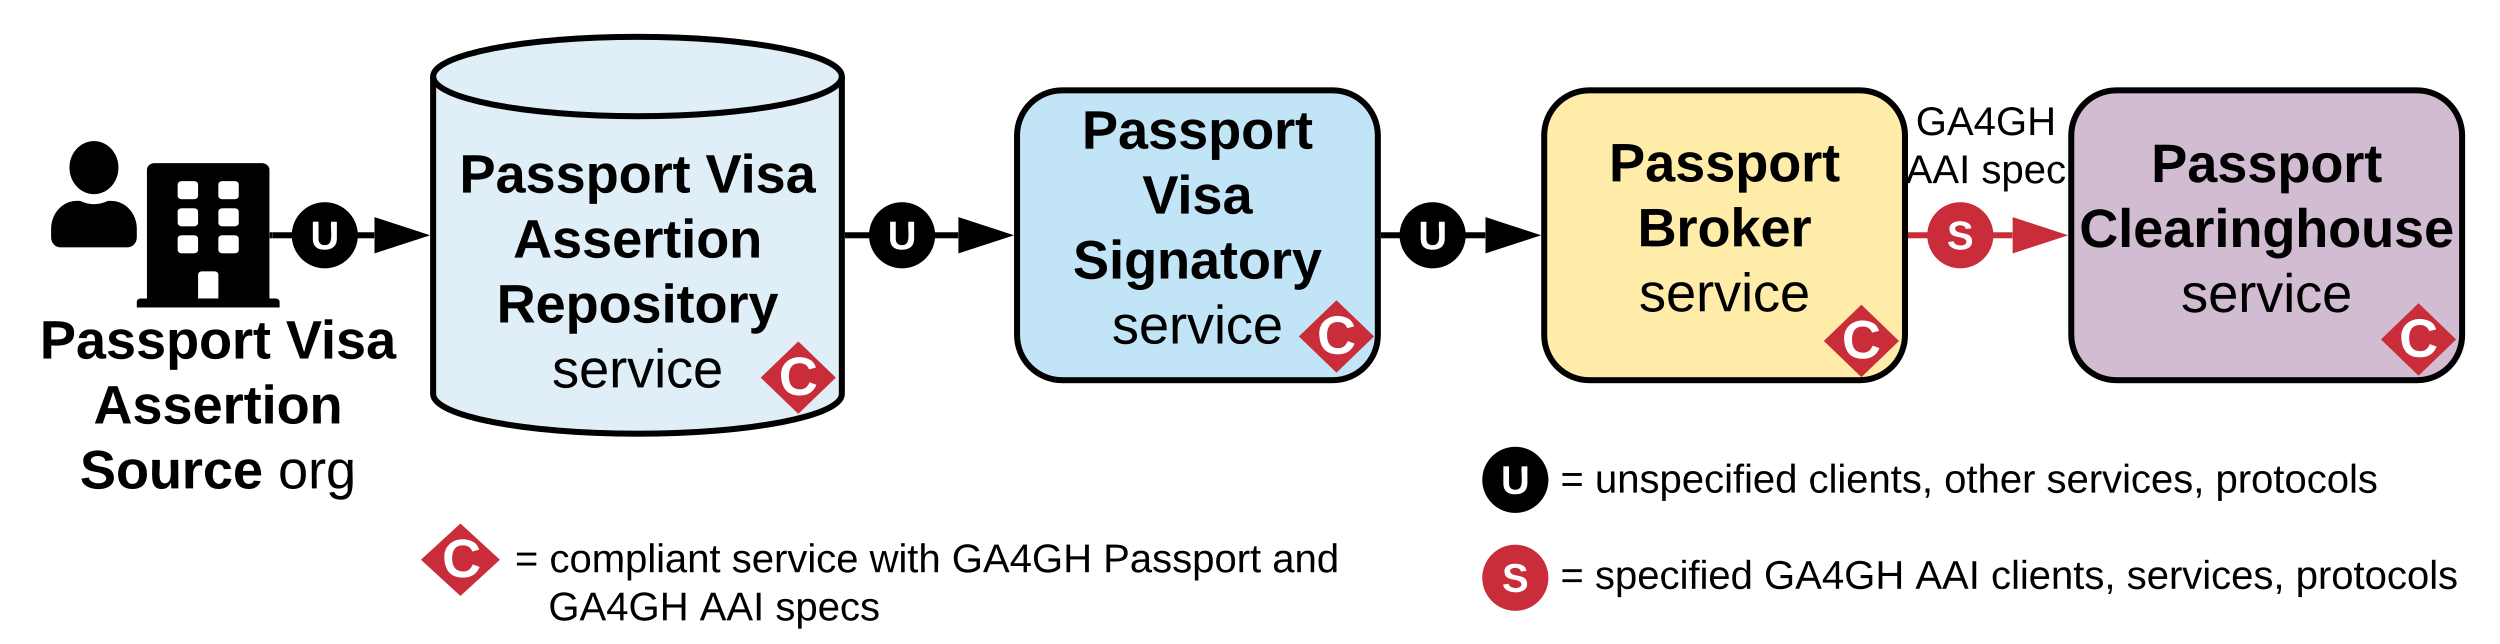 <svg xmlns="http://www.w3.org/2000/svg" xmlns:xlink="http://www.w3.org/1999/xlink" xmlns:lucid="lucid" width="831.5" height="214.17"><g transform="translate(0 0)" lucid:page-tab-id="0_0"><path d="M280 131.05c0 7.3-30.43 13.2-67.97 13.2s-67.97-5.9-67.97-13.2V25.45c0-7.3 30.43-13.2 67.97-13.2S280 18.15 280 25.45z" stroke="#000" stroke-width="2" fill="#dfeef7"/><path d="M280 25.45c0 7.3-30.43 13.2-67.97 13.2s-67.97-5.9-67.97-13.2" stroke="#000" stroke-width="2" fill="none"/><use xlink:href="#a" transform="matrix(1,0,0,1,149.062,43.65) translate(3.75 20.4)"/><use xlink:href="#b" transform="matrix(1,0,0,1,149.062,43.65) translate(85.6 20.4)"/><use xlink:href="#c" transform="matrix(1,0,0,1,149.062,43.65) translate(21.6 42)"/><use xlink:href="#d" transform="matrix(1,0,0,1,149.062,43.65) translate(16.125 63.6)"/><use xlink:href="#e" transform="matrix(1,0,0,1,149.062,43.65) translate(34.555 85.2)"/><path d="M338.27 45.05c0-8.28 6.72-15 15-15h90c8.3 0 15 6.72 15 15v66.4c0 8.28-6.7 15-15 15h-90c-8.28 0-15-6.72-15-15z" stroke="#000" stroke-width="2" fill="#c1e4f7"/><use xlink:href="#f" transform="matrix(1,0,0,1,343.273,35.05) translate(16.575 14.4)"/><use xlink:href="#b" transform="matrix(1,0,0,1,343.273,35.05) translate(36.675 36)"/><use xlink:href="#g" transform="matrix(1,0,0,1,343.273,35.05) translate(13.6 57.6)"/><use xlink:href="#e" transform="matrix(1,0,0,1,343.273,35.05) translate(26.55 79.2)"/><path d="M513.6 45.05c0-8.28 6.7-15 15-15h90c8.27 0 15 6.72 15 15v66.4c0 8.28-6.73 15-15 15h-90c-8.3 0-15-6.72-15-15z" stroke="#000" stroke-width="2" fill="#ffeca9"/><use xlink:href="#f" transform="matrix(1,0,0,1,518.585,35.05) translate(16.575 25.275)"/><use xlink:href="#h" transform="matrix(1,0,0,1,518.585,35.05) translate(26.05 46.875)"/><use xlink:href="#e" transform="matrix(1,0,0,1,518.585,35.05) translate(26.55 68.475)"/><path d="M688.9 45.05c0-8.28 6.7-15 15-15h100c8.28 0 15 6.72 15 15v66.4c0 8.28-6.72 15-15 15h-100c-8.3 0-15-6.72-15-15z" stroke="#000" stroke-width="2" fill="#d1bcd2"/><use xlink:href="#f" transform="matrix(1,0,0,1,693.898,35.05) translate(21.575 25.5)"/><use xlink:href="#i" transform="matrix(1,0,0,1,693.898,35.05) translate(-2.35 47.1)"/><use xlink:href="#e" transform="matrix(1,0,0,1,693.898,35.05) translate(31.55 68.7)"/><path d="M90.63 78.25h33.92" stroke="#000" stroke-width="2" fill="none"/><path d="M90.65 79.25h-1.02v-2h1.02z"/><path d="M139.83 78.25l-14.27 4.64v-9.3z" stroke="#000" stroke-width="2"/><path d="M282 78.25h36.77" stroke="#000" stroke-width="2" fill="none"/><path d="M282.03 79.25H281v-2h1.03z"/><path d="M334.04 78.25l-14.27 4.64v-9.3z" stroke="#000" stroke-width="2"/><path d="M460.27 78.25h33.8" stroke="#000" stroke-width="2" fill="none"/><path d="M460.3 79.25h-1.03v-2h1.03z"/><path d="M509.35 78.25l-14.27 4.64v-9.3z" stroke="#000" stroke-width="2"/><path d="M635.6 78.25h33.8" stroke="#c92d39" stroke-width="2" fill="none"/><path d="M635.6 79.25h-1v-2h1z" fill="#c92d39"/><path d="M684.66 78.25L670.4 82.9v-9.3z" stroke="#c92d39" stroke-width="2" fill="#c92d39"/><path d="M0 99.85h144.06v74.8H0z" stroke="#000" stroke-opacity="0" stroke-width="2" fill="#fff" fill-opacity="0"/><use xlink:href="#a" transform="matrix(1,0,0,1,5,104.85) translate(8.25 14.4)"/><use xlink:href="#b" transform="matrix(1,0,0,1,5,104.85) translate(90.1 14.4)"/><use xlink:href="#j" transform="matrix(1,0,0,1,5,104.85) translate(26.1 36)"/><use xlink:href="#k" transform="matrix(1,0,0,1,5,104.85) translate(21.575 57.6)"/><use xlink:href="#l" transform="matrix(1,0,0,1,5,104.85) translate(87.475 57.6)"/><path d="M118.03 78.25c0 5.52-4.48 10-10 10s-10-4.48-10-10 4.48-10 10-10 10 4.48 10 10z" stroke="#000" stroke-width="2"/><use xlink:href="#m" transform="matrix(1,0,0,1,98.031,68.25) translate(5.204 14.667)"/><path d="M310.03 78.25c0 5.52-4.48 10-10 10s-10-4.48-10-10 4.48-10 10-10 10 4.48 10 10z" stroke="#000" stroke-width="2"/><use xlink:href="#m" transform="matrix(1,0,0,1,290.031,68.25) translate(5.204 14.667)"/><path d="M486.5 78.25c0 5.52-4.46 10-10 10-5.5 0-10-4.48-10-10s4.5-10 10-10c5.54 0 10 4.48 10 10z" stroke="#000" stroke-width="2"/><use xlink:href="#m" transform="matrix(1,0,0,1,466.514,68.25) translate(5.204 14.667)"/><path d="M662 78.25c0 5.52-4.48 10-10 10s-10-4.48-10-10 4.48-10 10-10 10 4.48 10 10z" stroke="#c92d39" stroke-width="2" fill="#c92d39"/><use xlink:href="#n" transform="matrix(1,0,0,1,642,68.25) translate(5.556 14.667)"/><path d="M628 29.25h64.5v40H628z" stroke="#000" stroke-opacity="0" stroke-width="2" fill="#fff" fill-opacity="0"/><use xlink:href="#o" transform="matrix(1,0,0,1,633,34.25) translate(4.185 10.667)"/><use xlink:href="#p" transform="matrix(1,0,0,1,633,34.25) translate(0.833 26.667)"/><use xlink:href="#q" transform="matrix(1,0,0,1,633,34.25) translate(26.019 26.667)"/><path d="M265.5 113.55L278 125.6l-12.5 12.05L253 125.6z" stroke="#000" stroke-opacity="0" stroke-width="2" fill="#c92d39"/><use xlink:href="#r" transform="matrix(1,0,0,1,253,113.552) translate(6.025 17.8)"/><path d="M444.5 99.85L457 111.9l-12.5 12.05L432 111.9z" stroke="#000" stroke-opacity="0" stroke-width="2" fill="#c92d39"/><use xlink:href="#r" transform="matrix(1,0,0,1,432,99.85) translate(6.025 17.8)"/><path d="M619.1 101.35l12.5 12.05-12.5 12.05-12.5-12.05z" stroke="#000" stroke-opacity="0" stroke-width="2" fill="#c92d39"/><use xlink:href="#r" transform="matrix(1,0,0,1,606.585,101.35) translate(6.025 17.8)"/><path d="M804.4 100.85l12.5 12.05-12.5 12.05-12.5-12.05z" stroke="#000" stroke-opacity="0" stroke-width="2" fill="#c92d39"/><g><use xlink:href="#r" transform="matrix(1,0,0,1,791.898,100.85) translate(6.025 17.8)"/></g><path d="M153.13 174.12l13.14 12.05-13.14 12.05L140 186.17z" stroke="#000" stroke-opacity="0" stroke-width="2" fill="#c92d39"/><g><use xlink:href="#r" transform="matrix(1,0,0,1,140,174.123) translate(7.025 17.8)"/></g><path d="M166.27 172.65h294.2v42h-294.2z" stroke="#000" stroke-opacity="0" stroke-width="2" fill="#fff" fill-opacity="0"/><g><use xlink:href="#s" transform="matrix(1,0,0,1,171.268,177.65) translate(0 12.667)"/><use xlink:href="#t" transform="matrix(1,0,0,1,171.268,177.65) translate(11.481 12.667)"/><use xlink:href="#u" transform="matrix(1,0,0,1,171.268,177.65) translate(72.111 12.667)"/><use xlink:href="#v" transform="matrix(1,0,0,1,171.268,177.65) translate(117.963 12.667)"/><use xlink:href="#w" transform="matrix(1,0,0,1,171.268,177.65) translate(145.296 12.667)"/><use xlink:href="#x" transform="matrix(1,0,0,1,171.268,177.65) translate(195.63 12.667)"/><use xlink:href="#y" transform="matrix(1,0,0,1,171.268,177.65) translate(251.889 12.667)"/><use xlink:href="#z" transform="matrix(1,0,0,1,171.268,177.65) translate(0 28.667)"/><use xlink:href="#w" transform="matrix(1,0,0,1,171.268,177.65) translate(11.111 28.667)"/><use xlink:href="#A" transform="matrix(1,0,0,1,171.268,177.65) translate(61.444 28.667)"/><use xlink:href="#B" transform="matrix(1,0,0,1,171.268,177.65) translate(86.63 28.667)"/></g><path d="M91.72 99.27h-2.1V56.5c0-1.24-1.13-2.25-2.56-2.25H51.44c-1.43 0-2.57 1-2.57 2.26v42.77h-2.1c-.7 0-1.27.48-1.27 1.1v1.88H93v-1.87c0-.63-.57-1.1-1.28-1.1zM59.1 61.35c-.02-.62.55-1.1 1.27-1.1h4.23c.7 0 1.28.48 1.28 1.1v3.8c0 .62-.57 1.1-1.28 1.1h-4.23c-.7 0-1.28-.48-1.28-1.1l-.02-3.8zm-.02 9.03c0-.63.58-1.1 1.3-1.1h4.2c.73 0 1.3.47 1.3 1.1v3.74c0 .63-.57 1.15-1.28 1.15h-4.23c-.7 0-1.28-.52-1.28-1.15l-.02-3.74zm5.52 13.87h-4.23c-.7 0-1.28-.48-1.28-1.1l-.02-3.8c0-.62.58-1.1 1.3-1.1h4.2c.73 0 1.3.48 1.3 1.1v3.8c0 .62-.57 1.1-1.28 1.1zm8.02 15.02h-6.74v-7.92c0-.62.57-1.1 1.23-1.1h4.3c.65 0 1.22.48 1.22 1.1v7.92zm6.8-16.12c0 .62-.58 1.1-1.3 1.1H73.9c-.7 0-1.28-.48-1.28-1.1v-3.8c0-.62.57-1.1 1.28-1.1h4.23c.72 0 1.28.48 1.28 1.1v3.8zm0-9.03c0 .63-.58 1.15-1.3 1.15H73.9c-.7 0-1.28-.52-1.28-1.15v-3.74c0-.63.57-1.1 1.28-1.1h4.23c.72 0 1.28.47 1.28 1.1v3.74zm0-8.97c0 .62-.58 1.1-1.3 1.1H73.9c-.7 0-1.28-.48-1.28-1.1v-3.8c0-.62.57-1.1 1.28-1.1h4.23c.72 0 1.28.48 1.28 1.1v3.8zM31.25 64.58c4.5 0 8.15-3.95 8.15-8.83s-3.65-8.83-8.15-8.83-8.15 3.95-8.15 8.83 3.65 8.83 8.15 8.83zm5.7 2.23H35.9c-1.43.68-3 1.1-4.65 1.1-1.65 0-3.22-.42-4.65-1.1h-1.05c-4.73 0-8.55 4.14-8.55 9.27v2.86c0 1.84 1.37 3.32 3.05 3.32h22.4c1.68 0 3.05-1.48 3.05-3.32v-2.86c0-5.13-3.82-9.26-8.55-9.26z" stroke="#000" stroke-opacity="0" stroke-width=".29"/><path d="M514 159.6c0 5.52-4.48 10-10 10s-10-4.48-10-10 4.48-10 10-10 10 4.48 10 10z" stroke="#000" stroke-width="2"/><g><use xlink:href="#m" transform="matrix(1,0,0,1,494,149.6) translate(5.204 14.667)"/></g><path d="M514 140.17h316.5v42H514z" stroke="#000" stroke-opacity="0" stroke-width="2" fill="#fff" fill-opacity="0"/><g><use xlink:href="#s" transform="matrix(1,0,0,1,519,145.173) translate(0 18.667)"/><use xlink:href="#C" transform="matrix(1,0,0,1,519,145.173) translate(11.481 18.667)"/><use xlink:href="#D" transform="matrix(1,0,0,1,519,145.173) translate(82.519 18.667)"/><use xlink:href="#E" transform="matrix(1,0,0,1,519,145.173) translate(127.63 18.667)"/><use xlink:href="#F" transform="matrix(1,0,0,1,519,145.173) translate(161.667 18.667)"/><use xlink:href="#G" transform="matrix(1,0,0,1,519,145.173) translate(217.889 18.667)"/></g><path d="M514 192.17c0 5.53-4.48 10-10 10s-10-4.47-10-10c0-5.52 4.48-10 10-10s10 4.48 10 10z" stroke="#c92d39" stroke-width="2" fill="#c92d39"/><g><use xlink:href="#n" transform="matrix(1,0,0,1,494,182.173) translate(5.556 14.667)"/></g><path d="M514 172.17h316.5v42H514z" stroke="#000" stroke-opacity="0" stroke-width="2" fill="#fff" fill-opacity="0"/><g><use xlink:href="#s" transform="matrix(1,0,0,1,519,177.173) translate(0 18.667)"/><use xlink:href="#H" transform="matrix(1,0,0,1,519,177.173) translate(11.481 18.667)"/><use xlink:href="#w" transform="matrix(1,0,0,1,519,177.173) translate(67.704 18.667)"/><use xlink:href="#A" transform="matrix(1,0,0,1,519,177.173) translate(118.037 18.667)"/><use xlink:href="#D" transform="matrix(1,0,0,1,519,177.173) translate(143.222 18.667)"/><use xlink:href="#F" transform="matrix(1,0,0,1,519,177.173) translate(188.333 18.667)"/><use xlink:href="#G" transform="matrix(1,0,0,1,519,177.173) translate(244.556 18.667)"/></g><defs><path d="M24-248c93 1 206-16 204 79-1 75-69 88-152 82V0H24v-248zm52 121c47 0 100 7 100-41 0-47-54-39-100-39v80" id="I"/><path d="M133-34C117-15 103 5 69 4 32 3 11-16 11-54c-1-60 55-63 116-61 1-26-3-47-28-47-18 1-26 9-28 27l-52-2c7-38 36-58 82-57s74 22 75 68l1 82c-1 14 12 18 25 15v27c-30 8-71 5-69-32zm-48 3c29 0 43-24 42-57-32 0-66-3-65 30 0 17 8 27 23 27" id="J"/><path d="M137-138c1-29-70-34-71-4 15 46 118 7 119 86 1 83-164 76-172 9l43-7c4 19 20 25 44 25 33 8 57-30 24-41C81-84 22-81 20-136c-2-80 154-74 161-7" id="K"/><path d="M135-194c53 0 70 44 70 98 0 56-19 98-73 100-31 1-45-17-59-34 3 33 2 69 2 105H25l-1-265h48c2 10 0 23 3 31 11-24 29-35 60-35zM114-30c33 0 39-31 40-66 0-38-9-64-40-64-56 0-55 130 0 130" id="L"/><path d="M110-194c64 0 96 36 96 99 0 64-35 99-97 99-61 0-95-36-95-99 0-62 34-99 96-99zm-1 164c35 0 45-28 45-65 0-40-10-65-43-65-34 0-45 26-45 65 0 36 10 65 43 65" id="M"/><path d="M135-150c-39-12-60 13-60 57V0H25l-1-190h47c2 13-1 29 3 40 6-28 27-53 61-41v41" id="N"/><path d="M115-3C79 11 28 4 28-45v-112H4v-33h27l15-45h31v45h36v33H77v99c-1 23 16 31 38 25v30" id="O"/><g id="a"><use transform="matrix(0.05,0,0,0.05,0,0)" xlink:href="#I"/><use transform="matrix(0.05,0,0,0.05,12,0)" xlink:href="#J"/><use transform="matrix(0.05,0,0,0.05,22,0)" xlink:href="#K"/><use transform="matrix(0.05,0,0,0.05,32,0)" xlink:href="#K"/><use transform="matrix(0.05,0,0,0.05,42,0)" xlink:href="#L"/><use transform="matrix(0.05,0,0,0.05,52.95,0)" xlink:href="#M"/><use transform="matrix(0.05,0,0,0.05,63.9,0)" xlink:href="#N"/><use transform="matrix(0.05,0,0,0.05,70.9,0)" xlink:href="#O"/></g><path d="M147 0H94L2-248h55l64 206c17-72 42-137 63-206h54" id="P"/><path d="M25-224v-37h50v37H25zM25 0v-190h50V0H25" id="Q"/><g id="b"><use transform="matrix(0.05,0,0,0.05,0,0)" xlink:href="#P"/><use transform="matrix(0.05,0,0,0.05,11.65,0)" xlink:href="#Q"/><use transform="matrix(0.05,0,0,0.05,16.65,0)" xlink:href="#K"/><use transform="matrix(0.05,0,0,0.05,26.65,0)" xlink:href="#J"/></g><path d="M199 0l-22-63H83L61 0H9l90-248h61L250 0h-51zm-33-102l-36-108c-10 38-24 72-36 108h72" id="R"/><path d="M185-48c-13 30-37 53-82 52C43 2 14-33 14-96s30-98 90-98c62 0 83 45 84 108H66c0 31 8 55 39 56 18 0 30-7 34-22zm-45-69c5-46-57-63-70-21-2 6-4 13-4 21h74" id="S"/><path d="M135-194c87-1 58 113 63 194h-50c-7-57 23-157-34-157-59 0-34 97-39 157H25l-1-190h47c2 12-1 28 3 38 12-26 28-41 61-42" id="T"/><g id="c"><use transform="matrix(0.05,0,0,0.05,0,0)" xlink:href="#R"/><use transform="matrix(0.05,0,0,0.05,12.95,0)" xlink:href="#K"/><use transform="matrix(0.05,0,0,0.05,22.95,0)" xlink:href="#K"/><use transform="matrix(0.05,0,0,0.05,32.95,0)" xlink:href="#S"/><use transform="matrix(0.05,0,0,0.05,42.95,0)" xlink:href="#N"/><use transform="matrix(0.05,0,0,0.05,49.95,0)" xlink:href="#O"/><use transform="matrix(0.05,0,0,0.05,55.9,0)" xlink:href="#Q"/><use transform="matrix(0.05,0,0,0.05,60.9,0)" xlink:href="#M"/><use transform="matrix(0.05,0,0,0.05,71.85,0)" xlink:href="#T"/></g><path d="M240-174c0 40-23 61-54 70L253 0h-59l-57-94H76V0H24v-248c93 4 217-23 216 74zM76-134c48-2 112 12 112-38 0-48-66-32-112-35v73" id="U"/><path d="M123 10C108 53 80 86 19 72V37c35 8 53-11 59-39L3-190h52l48 148c12-52 28-100 44-148h51" id="V"/><g id="d"><use transform="matrix(0.05,0,0,0.05,0,0)" xlink:href="#U"/><use transform="matrix(0.05,0,0,0.05,12.95,0)" xlink:href="#S"/><use transform="matrix(0.05,0,0,0.05,22.95,0)" xlink:href="#L"/><use transform="matrix(0.05,0,0,0.05,33.9,0)" xlink:href="#M"/><use transform="matrix(0.05,0,0,0.05,44.85,0)" xlink:href="#K"/><use transform="matrix(0.05,0,0,0.05,54.85,0)" xlink:href="#Q"/><use transform="matrix(0.05,0,0,0.05,59.85,0)" xlink:href="#O"/><use transform="matrix(0.05,0,0,0.05,65.8,0)" xlink:href="#M"/><use transform="matrix(0.05,0,0,0.05,76.75,0)" xlink:href="#N"/><use transform="matrix(0.05,0,0,0.05,83.75,0)" xlink:href="#V"/></g><path d="M135-143c-3-34-86-38-87 0 15 53 115 12 119 90S17 21 10-45l28-5c4 36 97 45 98 0-10-56-113-15-118-90-4-57 82-63 122-42 12 7 21 19 24 35" id="W"/><path d="M100-194c63 0 86 42 84 106H49c0 40 14 67 53 68 26 1 43-12 49-29l28 8c-11 28-37 45-77 45C44 4 14-33 15-96c1-61 26-98 85-98zm52 81c6-60-76-77-97-28-3 7-6 17-6 28h103" id="X"/><path d="M114-163C36-179 61-72 57 0H25l-1-190h30c1 12-1 29 2 39 6-27 23-49 58-41v29" id="Y"/><path d="M108 0H70L1-190h34L89-25l56-165h34" id="Z"/><path d="M24-231v-30h32v30H24zM24 0v-190h32V0H24" id="aa"/><path d="M96-169c-40 0-48 33-48 73s9 75 48 75c24 0 41-14 43-38l32 2c-6 37-31 61-74 61-59 0-76-41-82-99-10-93 101-131 147-64 4 7 5 14 7 22l-32 3c-4-21-16-35-41-35" id="ab"/><g id="e"><use transform="matrix(0.05,0,0,0.05,0,0)" xlink:href="#W"/><use transform="matrix(0.05,0,0,0.05,9,0)" xlink:href="#X"/><use transform="matrix(0.05,0,0,0.05,19,0)" xlink:href="#Y"/><use transform="matrix(0.05,0,0,0.05,24.95,0)" xlink:href="#Z"/><use transform="matrix(0.05,0,0,0.05,33.95,0)" xlink:href="#aa"/><use transform="matrix(0.05,0,0,0.05,37.9,0)" xlink:href="#ab"/><use transform="matrix(0.05,0,0,0.05,46.9,0)" xlink:href="#X"/></g><g id="f"><use transform="matrix(0.05,0,0,0.05,0,0)" xlink:href="#I"/><use transform="matrix(0.05,0,0,0.05,12,0)" xlink:href="#J"/><use transform="matrix(0.05,0,0,0.05,22,0)" xlink:href="#K"/><use transform="matrix(0.05,0,0,0.05,32,0)" xlink:href="#K"/><use transform="matrix(0.05,0,0,0.05,42,0)" xlink:href="#L"/><use transform="matrix(0.05,0,0,0.05,52.95,0)" xlink:href="#M"/><use transform="matrix(0.05,0,0,0.05,63.9,0)" xlink:href="#N"/><use transform="matrix(0.05,0,0,0.05,70.9,0)" xlink:href="#O"/></g><path d="M169-182c-1-43-94-46-97-3 18 66 151 10 154 114 3 95-165 93-204 36-6-8-10-19-12-30l50-8c3 46 112 56 116 5-17-69-150-10-154-114-4-87 153-88 188-35 5 8 8 18 10 28" id="ac"/><path d="M195-6C206 82 75 100 31 46c-4-6-6-13-8-21l49-6c3 16 16 24 34 25 40 0 42-37 40-79-11 22-30 35-61 35-53 0-70-43-70-97 0-56 18-96 73-97 30 0 46 14 59 34l2-30h47zm-90-29c32 0 41-27 41-63 0-35-9-62-40-62-32 0-39 29-40 63 0 36 9 62 39 62" id="ad"/><g id="g"><use transform="matrix(0.05,0,0,0.05,0,0)" xlink:href="#ac"/><use transform="matrix(0.05,0,0,0.05,12,0)" xlink:href="#Q"/><use transform="matrix(0.05,0,0,0.05,17,0)" xlink:href="#ad"/><use transform="matrix(0.05,0,0,0.05,27.95,0)" xlink:href="#T"/><use transform="matrix(0.05,0,0,0.05,38.9,0)" xlink:href="#J"/><use transform="matrix(0.05,0,0,0.05,48.9,0)" xlink:href="#O"/><use transform="matrix(0.05,0,0,0.05,54.85,0)" xlink:href="#M"/><use transform="matrix(0.05,0,0,0.05,65.8,0)" xlink:href="#N"/><use transform="matrix(0.05,0,0,0.05,72.8,0)" xlink:href="#V"/></g><path d="M182-130c37 4 62 22 62 59C244 23 116-4 24 0v-248c84 5 203-23 205 63 0 31-19 50-47 55zM76-148c40-3 101 13 101-30 0-44-60-28-101-31v61zm0 110c48-3 116 14 116-37 0-48-69-32-116-35v72" id="ae"/><path d="M147 0L96-86 75-71V0H25v-261h50v150l67-79h53l-66 74L201 0h-54" id="af"/><g id="h"><use transform="matrix(0.05,0,0,0.05,0,0)" xlink:href="#ae"/><use transform="matrix(0.05,0,0,0.05,12.95,0)" xlink:href="#N"/><use transform="matrix(0.05,0,0,0.05,19.95,0)" xlink:href="#M"/><use transform="matrix(0.05,0,0,0.05,30.9,0)" xlink:href="#af"/><use transform="matrix(0.05,0,0,0.05,40.9,0)" xlink:href="#S"/><use transform="matrix(0.05,0,0,0.05,50.9,0)" xlink:href="#N"/></g><path d="M67-125c0 53 21 87 73 88 37 1 54-22 65-47l45 17C233-25 199 4 140 4 58 4 20-42 15-125 8-235 124-281 211-232c18 10 29 29 36 50l-46 12c-8-25-30-41-62-41-52 0-71 34-72 86" id="ag"/><path d="M25 0v-261h50V0H25" id="ah"/><path d="M114-157C55-157 80-60 75 0H25v-261h50l-1 109c12-26 28-41 61-42 86-1 58 113 63 194h-50c-7-57 23-157-34-157" id="ai"/><path d="M85 4C-2 5 27-109 22-190h50c7 57-23 150 33 157 60-5 35-97 40-157h50l1 190h-47c-2-12 1-28-3-38-12 25-28 42-61 42" id="aj"/><g id="i"><use transform="matrix(0.05,0,0,0.05,0,0)" xlink:href="#ag"/><use transform="matrix(0.05,0,0,0.05,12.95,0)" xlink:href="#ah"/><use transform="matrix(0.05,0,0,0.05,17.95,0)" xlink:href="#S"/><use transform="matrix(0.05,0,0,0.05,27.95,0)" xlink:href="#J"/><use transform="matrix(0.05,0,0,0.05,37.95,0)" xlink:href="#N"/><use transform="matrix(0.05,0,0,0.05,44.95,0)" xlink:href="#Q"/><use transform="matrix(0.05,0,0,0.05,49.95,0)" xlink:href="#T"/><use transform="matrix(0.05,0,0,0.05,60.9,0)" xlink:href="#ad"/><use transform="matrix(0.05,0,0,0.05,71.85,0)" xlink:href="#ai"/><use transform="matrix(0.05,0,0,0.05,82.8,0)" xlink:href="#M"/><use transform="matrix(0.05,0,0,0.05,93.75,0)" xlink:href="#aj"/><use transform="matrix(0.05,0,0,0.05,104.7,0)" xlink:href="#K"/><use transform="matrix(0.05,0,0,0.05,114.7,0)" xlink:href="#S"/></g><g id="j"><use transform="matrix(0.05,0,0,0.05,0,0)" xlink:href="#R"/><use transform="matrix(0.05,0,0,0.05,12.95,0)" xlink:href="#K"/><use transform="matrix(0.05,0,0,0.05,22.95,0)" xlink:href="#K"/><use transform="matrix(0.05,0,0,0.05,32.95,0)" xlink:href="#S"/><use transform="matrix(0.05,0,0,0.05,42.95,0)" xlink:href="#N"/><use transform="matrix(0.05,0,0,0.05,49.95,0)" xlink:href="#O"/><use transform="matrix(0.05,0,0,0.05,55.9,0)" xlink:href="#Q"/><use transform="matrix(0.05,0,0,0.05,60.9,0)" xlink:href="#M"/><use transform="matrix(0.05,0,0,0.05,71.85,0)" xlink:href="#T"/></g><path d="M190-63c-7 42-38 67-86 67-59 0-84-38-90-98-12-110 154-137 174-36l-49 2c-2-19-15-32-35-32-30 0-35 28-38 64-6 74 65 87 74 30" id="ak"/><g id="k"><use transform="matrix(0.05,0,0,0.05,0,0)" xlink:href="#ac"/><use transform="matrix(0.05,0,0,0.05,12,0)" xlink:href="#M"/><use transform="matrix(0.05,0,0,0.05,22.95,0)" xlink:href="#aj"/><use transform="matrix(0.05,0,0,0.05,33.9,0)" xlink:href="#N"/><use transform="matrix(0.05,0,0,0.05,40.9,0)" xlink:href="#ak"/><use transform="matrix(0.05,0,0,0.05,50.9,0)" xlink:href="#S"/></g><path d="M100-194c62-1 85 37 85 99 1 63-27 99-86 99S16-35 15-95c0-66 28-99 85-99zM99-20c44 1 53-31 53-75 0-43-8-75-51-75s-53 32-53 75 10 74 51 75" id="al"/><path d="M177-190C167-65 218 103 67 71c-23-6-38-20-44-43l32-5c15 47 100 32 89-28v-30C133-14 115 1 83 1 29 1 15-40 15-95c0-56 16-97 71-98 29-1 48 16 59 35 1-10 0-23 2-32h30zM94-22c36 0 50-32 50-73 0-42-14-75-50-75-39 0-46 34-46 75s6 73 46 73" id="am"/><g id="l"><use transform="matrix(0.05,0,0,0.05,0,0)" xlink:href="#al"/><use transform="matrix(0.05,0,0,0.05,10,0)" xlink:href="#Y"/><use transform="matrix(0.05,0,0,0.05,15.95,0)" xlink:href="#am"/></g><path fill="#fff" d="M238-95c0 69-44 99-111 99C63 4 22-25 22-93v-155h51v151c-1 38 19 59 55 60 90 1 49-130 58-211h52v153" id="an"/><use transform="matrix(0.037,0,0,0.037,0,0)" xlink:href="#an" id="m"/><path fill="#fff" d="M169-182c-1-43-94-46-97-3 18 66 151 10 154 114 3 95-165 93-204 36-6-8-10-19-12-30l50-8c3 46 112 56 116 5-17-69-150-10-154-114-4-87 153-88 188-35 5 8 8 18 10 28" id="ao"/><use transform="matrix(0.037,0,0,0.037,0,0)" xlink:href="#ao" id="n"/><path d="M143 4C61 4 22-44 18-125c-5-107 100-154 193-111 17 8 29 25 37 43l-32 9c-13-25-37-40-76-40-61 0-88 39-88 99 0 61 29 100 91 101 35 0 62-11 79-27v-45h-74v-28h105v86C228-13 192 4 143 4" id="ap"/><path d="M205 0l-28-72H64L36 0H1l101-248h38L239 0h-34zm-38-99l-47-123c-12 45-31 82-46 123h93" id="aq"/><path d="M155-56V0h-30v-56H8v-25l114-167h33v167h35v25h-35zm-30-156c-27 46-58 90-88 131h88v-131" id="ar"/><path d="M197 0v-115H63V0H30v-248h33v105h134v-105h34V0h-34" id="as"/><g id="o"><use transform="matrix(0.037,0,0,0.037,0,0)" xlink:href="#ap"/><use transform="matrix(0.037,0,0,0.037,10.37,0)" xlink:href="#aq"/><use transform="matrix(0.037,0,0,0.037,19.259,0)" xlink:href="#ar"/><use transform="matrix(0.037,0,0,0.037,26.667,0)" xlink:href="#ap"/><use transform="matrix(0.037,0,0,0.037,37.037,0)" xlink:href="#as"/></g><path d="M33 0v-248h34V0H33" id="at"/><g id="p"><use transform="matrix(0.037,0,0,0.037,0,0)" xlink:href="#aq"/><use transform="matrix(0.037,0,0,0.037,8.889,0)" xlink:href="#aq"/><use transform="matrix(0.037,0,0,0.037,17.778,0)" xlink:href="#at"/></g><path d="M115-194c55 1 70 41 70 98S169 2 115 4C84 4 66-9 55-30l1 105H24l-1-265h31l2 30c10-21 28-34 59-34zm-8 174c40 0 45-34 45-75s-6-73-45-74c-42 0-51 32-51 76 0 43 10 73 51 73" id="au"/><g id="q"><use transform="matrix(0.037,0,0,0.037,0,0)" xlink:href="#W"/><use transform="matrix(0.037,0,0,0.037,6.667,0)" xlink:href="#au"/><use transform="matrix(0.037,0,0,0.037,14.074,0)" xlink:href="#X"/><use transform="matrix(0.037,0,0,0.037,21.481,0)" xlink:href="#ab"/></g><path fill="#fff" d="M67-125c0 53 21 87 73 88 37 1 54-22 65-47l45 17C233-25 199 4 140 4 58 4 20-42 15-125 8-235 124-281 211-232c18 10 29 29 36 50l-46 12c-8-25-30-41-62-41-52 0-71 34-72 86" id="av"/><use transform="matrix(0.05,0,0,0.05,0,0)" xlink:href="#av" id="r"/><path d="M18-150v-26h174v26H18zm0 90v-26h174v26H18" id="aw"/><use transform="matrix(0.037,0,0,0.037,0,0)" xlink:href="#aw" id="s"/><path d="M210-169c-67 3-38 105-44 169h-31v-121c0-29-5-50-35-48C34-165 62-65 56 0H25l-1-190h30c1 10-1 24 2 32 10-44 99-50 107 0 11-21 27-35 58-36 85-2 47 119 55 194h-31v-121c0-29-5-49-35-48" id="ax"/><path d="M24 0v-261h32V0H24" id="ay"/><path d="M141-36C126-15 110 5 73 4 37 3 15-17 15-53c-1-64 63-63 125-63 3-35-9-54-41-54-24 1-41 7-42 31l-33-3c5-37 33-52 76-52 45 0 72 20 72 64v82c-1 20 7 32 28 27v20c-31 9-61-2-59-35zM48-53c0 20 12 33 32 33 41-3 63-29 60-74-43 2-92-5-92 41" id="az"/><path d="M117-194c89-4 53 116 60 194h-32v-121c0-31-8-49-39-48C34-167 62-67 57 0H25l-1-190h30c1 10-1 24 2 32 11-22 29-35 61-36" id="aA"/><path d="M59-47c-2 24 18 29 38 22v24C64 9 27 4 27-40v-127H5v-23h24l9-43h21v43h35v23H59v120" id="aB"/><g id="t"><use transform="matrix(0.037,0,0,0.037,0,0)" xlink:href="#ab"/><use transform="matrix(0.037,0,0,0.037,6.667,0)" xlink:href="#al"/><use transform="matrix(0.037,0,0,0.037,14.074,0)" xlink:href="#ax"/><use transform="matrix(0.037,0,0,0.037,25.148,0)" xlink:href="#au"/><use transform="matrix(0.037,0,0,0.037,32.556,0)" xlink:href="#ay"/><use transform="matrix(0.037,0,0,0.037,35.481,0)" xlink:href="#aa"/><use transform="matrix(0.037,0,0,0.037,38.407,0)" xlink:href="#az"/><use transform="matrix(0.037,0,0,0.037,45.815,0)" xlink:href="#aA"/><use transform="matrix(0.037,0,0,0.037,53.222,0)" xlink:href="#aB"/></g><g id="u"><use transform="matrix(0.037,0,0,0.037,0,0)" xlink:href="#W"/><use transform="matrix(0.037,0,0,0.037,6.667,0)" xlink:href="#X"/><use transform="matrix(0.037,0,0,0.037,14.074,0)" xlink:href="#Y"/><use transform="matrix(0.037,0,0,0.037,18.481,0)" xlink:href="#Z"/><use transform="matrix(0.037,0,0,0.037,25.148,0)" xlink:href="#aa"/><use transform="matrix(0.037,0,0,0.037,28.074,0)" xlink:href="#ab"/><use transform="matrix(0.037,0,0,0.037,34.741,0)" xlink:href="#X"/></g><path d="M206 0h-36l-40-164L89 0H53L-1-190h32L70-26l43-164h34l41 164 42-164h31" id="aC"/><path d="M106-169C34-169 62-67 57 0H25v-261h32l-1 103c12-21 28-36 61-36 89 0 53 116 60 194h-32v-121c2-32-8-49-39-48" id="aD"/><g id="v"><use transform="matrix(0.037,0,0,0.037,0,0)" xlink:href="#aC"/><use transform="matrix(0.037,0,0,0.037,9.593,0)" xlink:href="#aa"/><use transform="matrix(0.037,0,0,0.037,12.519,0)" xlink:href="#aB"/><use transform="matrix(0.037,0,0,0.037,16.222,0)" xlink:href="#aD"/></g><g id="w"><use transform="matrix(0.037,0,0,0.037,0,0)" xlink:href="#ap"/><use transform="matrix(0.037,0,0,0.037,10.37,0)" xlink:href="#aq"/><use transform="matrix(0.037,0,0,0.037,19.259,0)" xlink:href="#ar"/><use transform="matrix(0.037,0,0,0.037,26.667,0)" xlink:href="#ap"/><use transform="matrix(0.037,0,0,0.037,37.037,0)" xlink:href="#as"/></g><path d="M30-248c87 1 191-15 191 75 0 78-77 80-158 76V0H30v-248zm33 125c57 0 124 11 124-50 0-59-68-47-124-48v98" id="aE"/><g id="x"><use transform="matrix(0.037,0,0,0.037,0,0)" xlink:href="#aE"/><use transform="matrix(0.037,0,0,0.037,8.889,0)" xlink:href="#az"/><use transform="matrix(0.037,0,0,0.037,16.296,0)" xlink:href="#W"/><use transform="matrix(0.037,0,0,0.037,22.963,0)" xlink:href="#W"/><use transform="matrix(0.037,0,0,0.037,29.63,0)" xlink:href="#au"/><use transform="matrix(0.037,0,0,0.037,37.037,0)" xlink:href="#al"/><use transform="matrix(0.037,0,0,0.037,44.444,0)" xlink:href="#Y"/><use transform="matrix(0.037,0,0,0.037,48.852,0)" xlink:href="#aB"/></g><path d="M85-194c31 0 48 13 60 33l-1-100h32l1 261h-30c-2-10 0-23-3-31C134-8 116 4 85 4 32 4 16-35 15-94c0-66 23-100 70-100zm9 24c-40 0-46 34-46 75 0 40 6 74 45 74 42 0 51-32 51-76 0-42-9-74-50-73" id="aF"/><g id="y"><use transform="matrix(0.037,0,0,0.037,0,0)" xlink:href="#az"/><use transform="matrix(0.037,0,0,0.037,7.407,0)" xlink:href="#aA"/><use transform="matrix(0.037,0,0,0.037,14.815,0)" xlink:href="#aF"/></g><g id="A"><use transform="matrix(0.037,0,0,0.037,0,0)" xlink:href="#aq"/><use transform="matrix(0.037,0,0,0.037,8.889,0)" xlink:href="#aq"/><use transform="matrix(0.037,0,0,0.037,17.778,0)" xlink:href="#at"/></g><g id="B"><use transform="matrix(0.037,0,0,0.037,0,0)" xlink:href="#W"/><use transform="matrix(0.037,0,0,0.037,6.667,0)" xlink:href="#au"/><use transform="matrix(0.037,0,0,0.037,14.074,0)" xlink:href="#X"/><use transform="matrix(0.037,0,0,0.037,21.481,0)" xlink:href="#ab"/><use transform="matrix(0.037,0,0,0.037,28.148,0)" xlink:href="#W"/></g><path d="M84 4C-5 8 30-112 23-190h32v120c0 31 7 50 39 49 72-2 45-101 50-169h31l1 190h-30c-1-10 1-25-2-33-11 22-28 36-60 37" id="aG"/><path d="M101-234c-31-9-42 10-38 44h38v23H63V0H32v-167H5v-23h27c-7-52 17-82 69-68v24" id="aH"/><g id="C"><use transform="matrix(0.037,0,0,0.037,0,0)" xlink:href="#aG"/><use transform="matrix(0.037,0,0,0.037,7.407,0)" xlink:href="#aA"/><use transform="matrix(0.037,0,0,0.037,14.815,0)" xlink:href="#W"/><use transform="matrix(0.037,0,0,0.037,21.481,0)" xlink:href="#au"/><use transform="matrix(0.037,0,0,0.037,28.889,0)" xlink:href="#X"/><use transform="matrix(0.037,0,0,0.037,36.296,0)" xlink:href="#ab"/><use transform="matrix(0.037,0,0,0.037,42.963,0)" xlink:href="#aa"/><use transform="matrix(0.037,0,0,0.037,45.889,0)" xlink:href="#aH"/><use transform="matrix(0.037,0,0,0.037,49.593,0)" xlink:href="#aa"/><use transform="matrix(0.037,0,0,0.037,52.519,0)" xlink:href="#X"/><use transform="matrix(0.037,0,0,0.037,59.926,0)" xlink:href="#aF"/></g><path d="M68-38c1 34 0 65-14 84H32c9-13 17-26 17-46H33v-38h35" id="aI"/><g id="D"><use transform="matrix(0.037,0,0,0.037,0,0)" xlink:href="#ab"/><use transform="matrix(0.037,0,0,0.037,6.667,0)" xlink:href="#ay"/><use transform="matrix(0.037,0,0,0.037,9.593,0)" xlink:href="#aa"/><use transform="matrix(0.037,0,0,0.037,12.519,0)" xlink:href="#X"/><use transform="matrix(0.037,0,0,0.037,19.926,0)" xlink:href="#aA"/><use transform="matrix(0.037,0,0,0.037,27.333,0)" xlink:href="#aB"/><use transform="matrix(0.037,0,0,0.037,31.037,0)" xlink:href="#W"/><use transform="matrix(0.037,0,0,0.037,37.704,0)" xlink:href="#aI"/></g><g id="E"><use transform="matrix(0.037,0,0,0.037,0,0)" xlink:href="#al"/><use transform="matrix(0.037,0,0,0.037,7.407,0)" xlink:href="#aB"/><use transform="matrix(0.037,0,0,0.037,11.111,0)" xlink:href="#aD"/><use transform="matrix(0.037,0,0,0.037,18.519,0)" xlink:href="#X"/><use transform="matrix(0.037,0,0,0.037,25.926,0)" xlink:href="#Y"/></g><g id="F"><use transform="matrix(0.037,0,0,0.037,0,0)" xlink:href="#W"/><use transform="matrix(0.037,0,0,0.037,6.667,0)" xlink:href="#X"/><use transform="matrix(0.037,0,0,0.037,14.074,0)" xlink:href="#Y"/><use transform="matrix(0.037,0,0,0.037,18.481,0)" xlink:href="#Z"/><use transform="matrix(0.037,0,0,0.037,25.148,0)" xlink:href="#aa"/><use transform="matrix(0.037,0,0,0.037,28.074,0)" xlink:href="#ab"/><use transform="matrix(0.037,0,0,0.037,34.741,0)" xlink:href="#X"/><use transform="matrix(0.037,0,0,0.037,42.148,0)" xlink:href="#W"/><use transform="matrix(0.037,0,0,0.037,48.815,0)" xlink:href="#aI"/></g><g id="G"><use transform="matrix(0.037,0,0,0.037,0,0)" xlink:href="#au"/><use transform="matrix(0.037,0,0,0.037,7.407,0)" xlink:href="#Y"/><use transform="matrix(0.037,0,0,0.037,11.815,0)" xlink:href="#al"/><use transform="matrix(0.037,0,0,0.037,19.222,0)" xlink:href="#aB"/><use transform="matrix(0.037,0,0,0.037,22.926,0)" xlink:href="#al"/><use transform="matrix(0.037,0,0,0.037,30.333,0)" xlink:href="#ab"/><use transform="matrix(0.037,0,0,0.037,37,0)" xlink:href="#al"/><use transform="matrix(0.037,0,0,0.037,44.407,0)" xlink:href="#ay"/><use transform="matrix(0.037,0,0,0.037,47.333,0)" xlink:href="#W"/></g><g id="H"><use transform="matrix(0.037,0,0,0.037,0,0)" xlink:href="#W"/><use transform="matrix(0.037,0,0,0.037,6.667,0)" xlink:href="#au"/><use transform="matrix(0.037,0,0,0.037,14.074,0)" xlink:href="#X"/><use transform="matrix(0.037,0,0,0.037,21.481,0)" xlink:href="#ab"/><use transform="matrix(0.037,0,0,0.037,28.148,0)" xlink:href="#aa"/><use transform="matrix(0.037,0,0,0.037,31.074,0)" xlink:href="#aH"/><use transform="matrix(0.037,0,0,0.037,34.778,0)" xlink:href="#aa"/><use transform="matrix(0.037,0,0,0.037,37.704,0)" xlink:href="#X"/><use transform="matrix(0.037,0,0,0.037,45.111,0)" xlink:href="#aF"/></g></defs></g></svg>